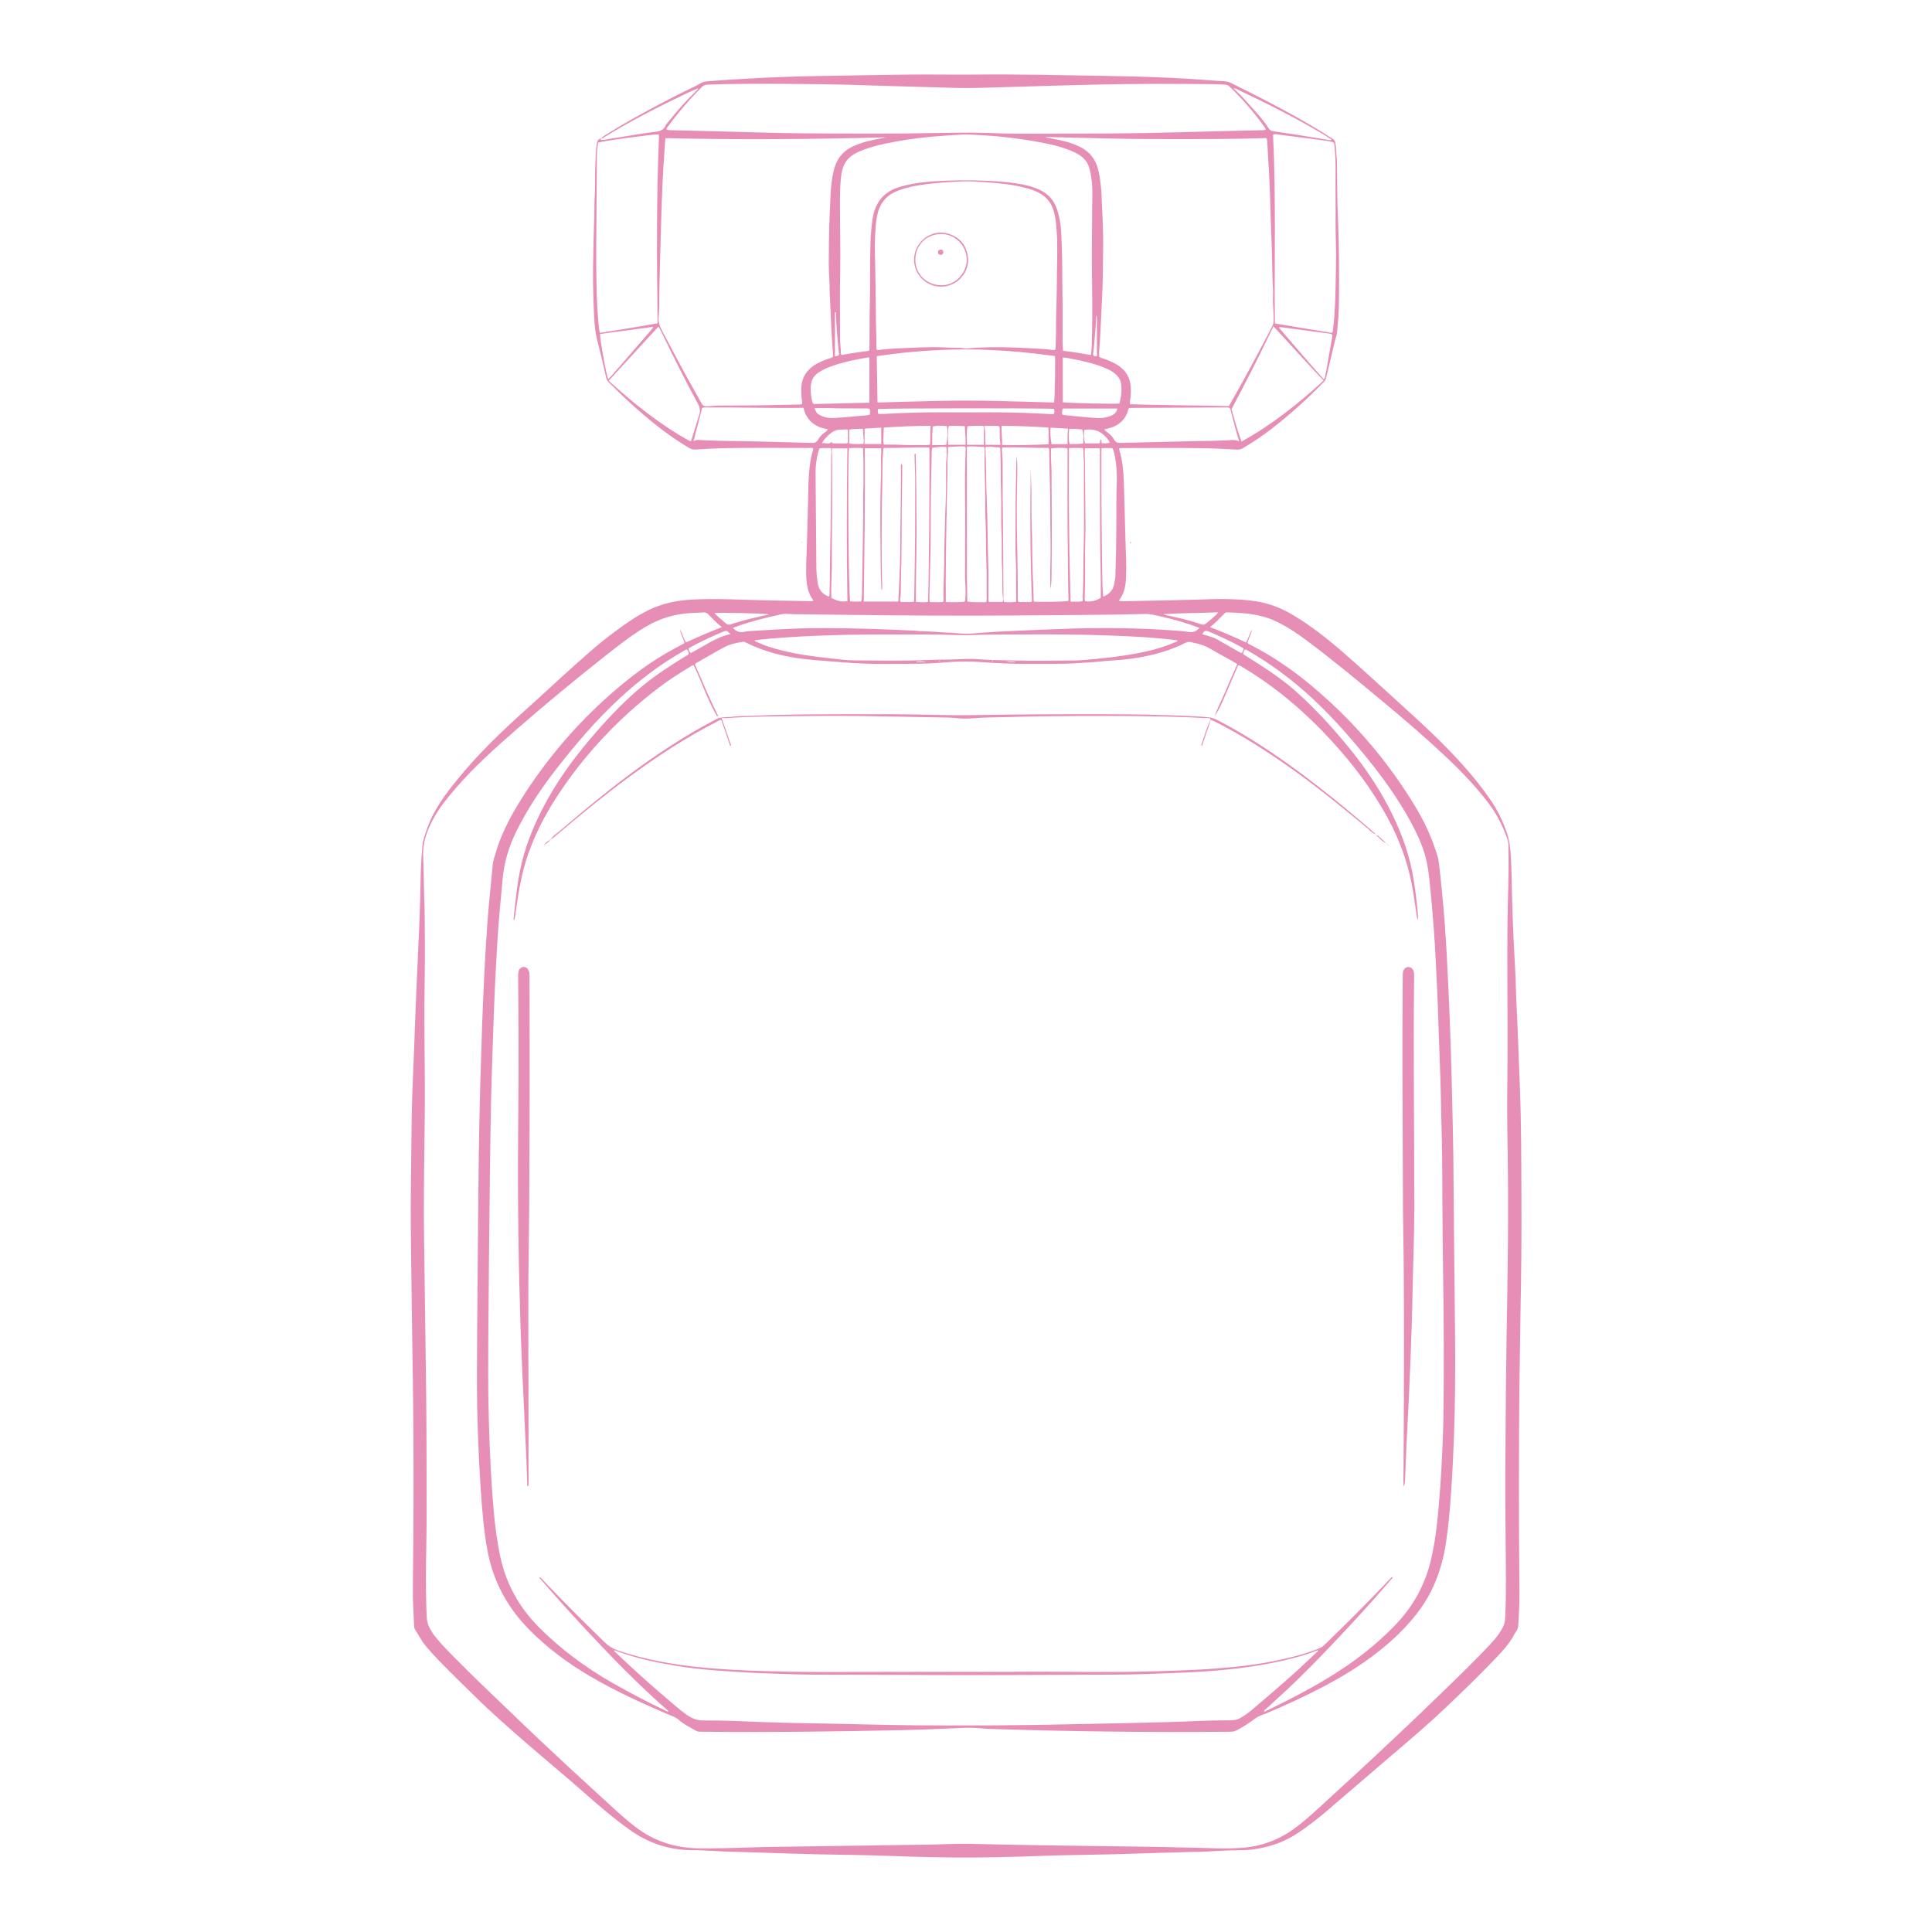 <svg xmlns="http://www.w3.org/2000/svg" xmlns:xlink="http://www.w3.org/1999/xlink" width="1080" zoomAndPan="magnify" viewBox="0 0 810 810" height="1080" preserveAspectRatio="xMidYMid meet" version="1.0"><defs><clipPath id="e886375817"><path d="M 172.105 31 L 637.855 31 L 637.855 779 L 172.105 779 Z M 172.105 31 " clip-rule="nonzero"/></clipPath></defs><rect x="-81" width="972" fill="#ffffff" y="-81" height="972" fill-opacity="1"/><rect x="-81" width="972" fill="#ffffff" y="-81" height="972" fill-opacity="1"/><g clip-path="url(#e886375817)"><path fill="#e78eb6" d="M 252.145 58 C 252.84 57.012 253.934 56.566 254.891 55.965 C 260.391 52.48 266.078 49.32 271.797 46.207 C 278.379 42.617 285.07 39.211 291.82 35.957 C 292.359 35.695 292.898 35.402 293.406 35.062 C 295.07 33.969 297 34.062 298.848 33.906 C 303.844 33.508 308.867 33.215 313.875 32.938 C 323.91 32.367 333.945 31.996 343.992 31.859 C 356.523 31.672 369.055 31.379 381.57 31.258 C 390.727 31.164 399.898 31.363 409.051 31.258 C 426.777 31.07 444.488 31.504 462.195 31.797 C 471.352 31.949 480.523 32.137 489.68 32.582 C 494.301 32.812 498.926 33.043 503.551 33.398 C 506.957 33.66 510.363 33.906 513.77 34.109 C 514.863 34.168 515.789 34.633 516.727 35.094 C 521.414 37.438 526.113 39.75 530.754 42.184 C 539.246 46.637 547.695 51.184 555.801 56.332 C 556.773 56.949 557.727 57.629 558.73 58.184 C 559.375 58.555 559.699 59.078 559.809 59.738 C 559.961 60.602 560.102 61.48 560.148 62.359 C 560.238 64.504 560.516 66.629 560.531 68.789 C 560.609 76.402 560.609 84.016 560.949 91.613 C 561.441 102.926 561.457 114.227 561.379 125.539 C 561.348 130.332 561.055 135.125 560.488 139.887 C 560.332 141.137 559.793 142.309 559.516 143.543 C 558.375 148.535 557.141 153.496 555.969 158.477 C 555.848 159.016 555.66 159.461 555.246 159.895 C 548.293 167.094 540.895 173.766 532.988 179.887 C 529.184 182.828 525.176 185.465 521.059 187.945 C 520.242 188.441 519.426 188.531 518.531 188.5 C 514.293 188.301 510.039 188.008 505.801 187.93 C 493.934 187.715 482.062 187.84 470.195 187.855 C 469.871 187.855 469.535 187.824 469.148 188.055 C 469.473 189.348 469.84 190.66 470.133 192 C 471.012 196.176 471.137 200.43 471.258 204.668 C 471.492 212.285 471.707 219.898 471.891 227.496 C 472 232.242 472.324 236.992 472.121 241.723 C 471.984 245.16 471.539 248.551 469.348 251.418 C 469.258 251.539 469.18 251.695 469.379 252.051 C 470.289 252.051 471.305 252.066 472.34 252.051 C 482.496 251.832 492.637 251.664 502.797 251.371 C 506.539 251.262 510.301 251.062 514.047 251.156 C 518.133 251.262 522.199 251.418 526.254 252.035 C 531.91 252.898 537.121 254.887 542.008 257.797 C 549.961 262.516 557.141 268.281 564.094 274.367 C 573.172 282.336 582.051 290.551 590.988 298.676 C 597.125 304.238 603.148 309.91 608.852 315.906 C 614.863 322.242 620.52 328.852 625.406 336.098 C 628.043 339.996 629.984 344.234 631.602 348.676 C 632.945 352.375 633.266 356.164 633.469 360.02 C 633.762 365.305 633.82 370.594 633.93 375.895 C 634.055 381.797 634.316 387.684 634.578 393.574 C 634.793 398.645 635.117 403.699 635.348 408.77 C 635.504 412.129 635.562 415.508 635.703 418.867 C 635.871 423.059 636.086 427.234 636.273 431.43 C 636.367 433.355 636.441 435.281 636.504 437.207 C 636.734 443.266 636.965 449.336 637.199 455.395 C 637.828 471.117 637.797 486.84 637.875 502.574 C 637.953 517.805 637.812 533.031 637.504 548.258 C 637.414 552.789 637.383 557.309 637.305 561.84 C 636.844 587.672 636.781 613.504 636.844 639.32 C 636.859 648.754 637.012 658.203 637.059 667.633 C 637.074 672.211 636.828 676.789 636.551 681.367 C 636.488 682.383 636.195 683.277 635.562 684.109 C 634.949 684.941 634.516 685.93 633.977 686.824 C 632.359 689.473 630.309 691.801 628.195 694.051 C 621.016 701.695 613.445 708.957 605.848 716.184 C 598.402 723.262 590.559 729.871 582.742 736.547 C 573.895 744.113 565.078 751.727 556.23 759.281 C 552.285 762.656 548.203 765.848 543.855 768.684 C 538.105 772.43 531.801 774.586 525.035 775.418 C 523.402 775.617 521.754 775.711 520.105 775.727 C 514.816 775.742 509.531 776.035 504.258 776.344 C 502.008 776.48 499.742 776.375 497.477 776.48 C 493.73 776.668 489.988 776.684 486.242 776.805 C 480.832 776.977 475.438 777.176 470.027 777.328 C 465.895 777.453 461.75 777.516 457.621 777.59 C 448.742 777.73 439.863 777.945 430.984 778.301 C 428.828 778.395 426.684 778.41 424.527 778.469 C 413.832 778.793 403.117 778.887 392.406 778.656 C 385.73 778.5 379.059 778.363 372.383 778.086 C 362.629 777.699 352.855 777.652 343.086 777.438 C 335.531 777.27 327.98 777.051 320.426 776.758 C 315.91 776.59 311.395 776.48 306.863 776.359 C 302.516 776.25 298.172 775.941 293.824 775.742 C 292.73 775.695 291.621 775.711 290.512 775.711 C 280.77 775.727 271.984 772.828 264.062 767.203 C 257.34 762.426 251.113 757.062 244.949 751.621 C 237.289 744.871 229.426 738.363 221.707 731.691 C 213.859 724.91 206.062 718.066 198.664 710.777 C 193.699 705.906 188.723 701.051 183.867 696.055 C 181.984 694.113 180.184 692.109 178.441 690.031 C 176.684 687.949 175.543 685.484 174.031 683.246 C 173.555 682.523 173.602 681.66 173.57 680.844 C 173.402 675.879 173.016 670.918 173.078 665.953 C 173.371 644.207 173.445 622.457 173.324 600.711 C 173.23 586.254 172.969 571.797 172.77 557.336 C 172.645 548.184 172.539 539.012 172.398 529.855 C 172.246 519.098 172.137 508.324 172.262 497.566 C 172.352 488.41 172.477 479.238 172.582 470.082 C 172.691 461.145 173.109 452.219 173.477 443.281 C 173.723 437.16 173.926 431.043 174.172 424.922 C 174.465 417.711 174.711 410.48 175.098 403.27 C 175.359 398.258 175.496 393.234 175.773 388.227 C 176.02 383.754 176.02 379.301 176.207 374.832 C 176.344 371.625 176.297 368.434 176.422 365.242 C 176.562 361.73 176.793 358.215 177.086 354.699 C 177.301 352.172 178.227 349.801 179.059 347.41 C 181.832 339.457 186.809 332.859 192.051 326.434 C 200.422 316.199 209.883 307.027 219.719 298.211 C 225.266 293.25 230.691 288.133 236.227 283.152 C 243.316 276.773 250.344 270.285 258.035 264.609 C 262.352 261.438 266.727 258.383 271.535 255.965 C 277.41 253.004 283.668 251.727 290.188 251.371 C 301.223 250.77 312.258 251.586 323.277 251.742 C 328.688 251.816 334.082 251.941 339.492 252.035 C 339.969 252.051 340.465 252.172 341.004 251.848 C 340.832 251.203 340.277 250.77 339.984 250.199 C 338.832 248.012 338.289 245.652 338.121 243.234 C 337.797 238.656 338.09 234.078 338.246 229.5 C 338.461 223.273 338.598 217.031 338.77 210.805 C 338.859 207.383 338.844 203.961 339.047 200.539 C 339.293 196.578 339.617 192.633 340.848 188.809 C 340.941 188.547 341.02 188.285 340.895 187.977 C 340.418 187.668 339.863 187.809 339.324 187.809 C 326.961 187.809 314.602 187.652 302.223 187.93 C 298.758 188.008 295.273 188.238 291.805 188.469 C 290.648 188.547 289.676 188.254 288.691 187.668 C 281.047 183.168 274.156 177.68 267.484 171.871 C 263.199 168.141 259.129 164.164 255.105 160.156 C 254.551 159.602 254.289 159.016 254.137 158.309 C 252.949 153.328 251.883 148.305 250.559 143.355 C 249.188 138.238 249.094 133.031 248.879 127.805 C 248.633 121.84 248.57 115.891 248.68 109.926 C 248.801 103.25 248.926 96.578 249.172 89.918 C 249.266 87.438 249.156 84.957 249.324 82.473 C 249.648 77.957 249.371 73.426 249.59 68.91 C 249.727 66.059 249.742 63.191 250.203 60.355 C 250.391 59.215 250.715 58.23 252.133 58.012 C 252.102 58.262 251.914 58.398 251.793 58.539 C 251.84 58.539 251.793 58.613 251.793 58.613 C 251.793 58.613 251.793 58.492 251.93 58.57 C 253.086 58.816 254.027 58.445 254.996 58.305 C 261.625 57.305 268.223 56.039 274.883 55.238 C 276.746 55.023 278.258 54.453 279.059 52.605 C 279.273 52.109 279.691 51.711 280.027 51.277 C 283.605 46.793 287.395 42.508 291.496 38.484 C 291.914 38.07 292.5 37.777 292.668 37.098 C 292.543 36.836 292.699 37.16 292.512 37.098 C 290.586 37.883 288.785 38.684 286.996 39.547 C 275.48 45.066 264.121 50.879 253.227 57.582 C 252.871 57.844 252.578 58.168 252.145 58 Z M 517.453 37.035 C 517.359 36.93 517.27 36.93 517.27 37.066 C 517.27 37.176 517.391 37.207 517.484 37.359 C 520.336 39.949 522.879 42.848 525.438 45.715 C 527.703 48.258 529.984 50.801 531.801 53.699 C 532.328 54.531 532.988 54.883 533.914 55.023 C 541.344 56.102 548.758 57.273 556.156 58.555 C 556.832 58.676 557.559 58.953 558.234 58.629 C 558.234 58.629 558.219 58.629 558.129 58.43 C 557.109 57.781 556.109 57.09 555.078 56.473 C 543.5 49.582 531.496 43.512 519.316 37.762 C 518.715 37.516 518.16 37.035 517.453 37.035 Z M 552.211 691.941 C 549.359 693.16 546.398 694.02 543.426 694.84 C 530.832 698.277 517.945 699.879 504.969 700.773 C 500.066 701.113 495.164 701.281 490.266 701.48 C 482.883 701.789 475.484 702.066 468.102 702.098 C 453.797 702.176 439.508 702.176 425.207 702.254 C 399.82 702.391 374.418 702.145 349.035 702.145 C 342.359 702.145 335.672 702.098 328.996 701.836 C 322.723 701.59 316.434 701.449 310.16 701.02 C 306.152 700.742 302.133 700.512 298.125 700.188 C 293.023 699.77 287.938 699.152 282.895 698.305 C 274.742 696.949 266.664 695.207 258.883 692.355 C 258.391 692.172 257.895 691.77 257.387 692.047 L 257.387 691.973 C 257.387 691.973 257.34 692.094 257.512 692.234 C 264.168 698.598 270.98 704.797 277.996 710.777 C 281.137 713.457 284.207 716.246 287.551 718.684 C 289.801 720.332 292.113 721.363 295.133 721.316 C 303.348 721.211 311.562 721.688 319.777 721.996 C 326.73 722.258 333.684 722.414 340.633 722.504 C 354.969 722.719 369.316 723.215 383.652 723.336 C 406.047 723.523 428.441 723.398 450.836 722.859 C 467.762 722.457 484.699 722.305 501.625 721.551 C 506.48 721.332 511.332 721.242 516.188 721.242 C 517.637 721.242 518.871 720.934 520.09 720.238 C 521.832 719.254 523.434 718.098 524.945 716.801 C 529.273 713.117 533.605 709.449 537.891 705.703 C 542.59 701.605 547.168 697.367 551.672 693.051 C 552.023 692.711 552.703 692.48 552.504 691.832 C 552.719 691.832 552.473 692.031 552.609 691.863 C 552.531 691.863 552.473 691.832 552.211 691.941 Z M 530.355 717.543 C 537.012 714.336 543.609 710.992 550.066 707.398 C 563.031 700.219 575.004 691.742 585.285 680.965 C 592.621 673.273 597.492 664.305 599.945 653.961 C 602.316 643.945 603.012 633.711 603.828 623.492 C 604.121 619.914 604.273 616.34 604.461 612.762 C 604.77 606.645 605.062 600.523 605.152 594.406 C 605.445 573.66 605.324 552.898 605 532.152 C 604.859 522.766 604.816 513.379 604.723 504.008 C 604.645 495.113 604.723 486.238 604.477 477.344 C 604.168 466.262 604.09 455.164 603.598 444.082 C 603.273 436.746 603.117 429.41 602.828 422.07 C 602.594 416.016 602.301 409.941 601.992 403.883 C 601.746 399.152 601.5 394.406 601.145 389.672 C 600.621 382.629 600.004 375.602 599.266 368.574 C 598.773 363.887 597.941 359.309 596.262 354.887 C 594.457 350.125 592.113 345.621 589.57 341.23 C 583.945 331.566 577.242 322.672 570.074 314.102 C 561.918 304.348 553.352 295.008 543.484 286.914 C 537.195 281.75 530.617 277.051 523.539 273.012 C 523.047 272.719 522.602 272.227 521.816 272.379 C 521.613 272.965 521.215 273.504 521.215 274.289 C 522.738 275.23 524.281 276.188 525.809 277.156 C 532.188 281.211 538.445 285.449 544.07 290.551 C 551.855 297.609 558.93 305.348 565.574 313.488 C 571.77 321.07 577.285 329.117 581.863 337.777 C 586.52 346.594 590.188 355.781 592.098 365.613 C 592.887 369.668 593.441 373.75 593.902 377.836 C 594.195 380.488 594.566 383.152 594.504 385.852 C 594.273 385.434 594.133 384.988 594.055 384.527 C 593.594 381.535 593.148 378.562 592.715 375.57 C 591.035 363.809 587.227 352.789 581.512 342.402 C 575.16 330.887 567.301 320.453 558.438 310.789 C 547.371 298.719 535.07 288.133 520.969 279.73 C 520.414 279.406 519.934 278.914 519.117 278.898 C 517.578 282.492 516.035 286.082 514.477 289.672 C 512.906 293.266 511.566 296.965 509.238 300.184 C 510.133 297.734 511.289 295.406 512.352 293.035 C 513.445 290.629 514.477 288.18 515.527 285.758 C 516.574 283.34 517.637 280.918 518.73 278.422 C 518.023 277.988 517.438 277.605 516.805 277.25 C 513.816 275.57 510.777 274 507.867 272.227 C 506.047 271.117 504.121 270.391 502.086 269.836 C 501.285 269.621 500.453 269.543 499.668 269.281 C 498.57 268.91 497.664 269.172 496.676 269.668 C 488.477 273.75 479.676 275.648 470.629 276.586 C 468.547 276.805 466.449 276.848 464.371 277.051 C 459.762 277.527 455.137 277.852 450.512 278.098 C 444.18 278.438 437.828 278.312 431.477 278.344 C 424.742 278.391 418.023 278.051 411.316 277.59 C 407.402 277.328 403.504 277.25 399.605 277.48 C 394.98 277.758 390.371 278.223 385.746 278.254 C 374.941 278.359 364.121 278.621 353.316 277.668 C 348 277.203 342.668 276.941 337.352 276.324 C 328.797 275.34 320.551 273.289 312.812 269.438 C 312.367 269.219 311.934 268.941 311.41 269.051 C 308.805 269.559 306.152 270.008 303.812 271.254 C 299.91 273.32 296.121 275.586 292.281 277.773 C 291.957 277.961 291.574 278.098 291.387 278.715 C 294.578 285.758 297.461 293.094 301.145 300.23 C 300.758 300.199 300.59 300.23 300.559 300.184 C 296.582 293.418 294.223 285.898 290.816 278.883 C 290.262 278.867 289.926 279.176 289.555 279.395 C 284.93 282.215 280.367 285.109 276.066 288.395 C 258.93 301.465 244.395 316.984 232.742 335.156 C 228.086 342.434 224.219 350.109 221.367 358.277 C 218.699 365.953 217.406 373.938 216.266 381.953 C 216.078 383.262 216.004 384.602 215.508 386.02 C 215.215 385.375 215.34 384.895 215.402 384.402 C 215.816 380.688 216.188 376.973 216.664 373.273 C 217.328 368.078 218.285 362.945 219.762 357.922 C 222.168 349.801 225.637 342.125 229.781 334.742 C 235.422 324.676 242.375 315.566 249.941 306.906 C 256.094 299.875 262.551 293.141 269.793 287.238 C 275.328 282.738 281.309 278.883 287.383 275.152 C 287.891 274.848 288.508 274.66 288.828 274.043 C 288.613 273.441 288.523 272.781 288.027 272.316 C 287.52 272.289 287.164 272.594 286.797 272.812 C 277.16 278.297 268.344 284.91 260.191 292.418 C 249.879 301.895 240.848 312.547 232.309 323.613 C 226.344 331.367 220.98 339.52 216.605 348.305 C 213.504 354.531 211.457 361.051 210.777 368.02 C 209.898 377.145 209.035 386.25 208.496 395.391 C 208.098 402.172 207.711 408.941 207.418 415.723 C 207.109 422.672 206.879 429.625 206.648 436.559 C 206.371 444.883 206.047 453.223 205.875 461.547 C 205.645 472.75 205.492 483.957 205.367 495.16 C 205.137 515.691 204.891 536.223 204.766 556.754 C 204.688 569.668 204.566 582.586 204.953 595.5 C 205.152 602.559 205.414 609.617 205.801 616.664 C 206.094 622.121 206.477 627.559 206.957 633 C 207.539 639.66 208.375 646.258 209.793 652.793 C 212.289 664.352 217.852 674.152 226.207 682.492 C 235.176 691.449 245.242 698.906 256.199 705.227 C 263.797 709.621 271.582 713.641 279.504 717.418 C 279.707 717.512 279.938 717.789 280.289 717.434 C 270.488 708.832 261.238 699.664 252.254 690.246 C 243.301 680.859 234.559 671.273 225.992 661.316 C 226.652 661.238 226.809 661.578 227.023 661.793 C 228.086 662.902 229.121 664.059 230.199 665.168 C 237.859 673.105 245.672 680.906 253.594 688.613 C 255.152 690.121 256.863 691.184 258.867 691.879 C 260.422 692.418 261.996 692.926 263.582 693.406 C 275.359 696.902 287.441 698.613 299.648 699.555 C 304.922 699.957 310.207 700.266 315.496 700.449 C 325.527 700.805 335.578 700.988 345.629 700.988 C 362.906 700.973 380.184 700.926 397.445 700.91 C 406.602 700.895 415.773 700.988 424.926 700.91 C 445.18 700.742 465.449 701.297 485.703 700.664 C 491.113 700.496 496.508 700.309 501.902 700.031 C 506.91 699.785 511.902 699.402 516.898 698.922 C 522.984 698.336 529.027 697.457 535.008 696.227 C 540.941 694.992 546.832 693.574 552.488 691.309 C 553.41 690.938 554.305 690.555 555.047 689.844 C 564.617 680.613 574.051 671.227 583.16 661.547 C 583.328 661.359 583.484 661.066 583.836 661.285 C 583.82 661.375 583.852 661.5 583.789 661.562 C 581.109 664.629 578.441 667.727 575.73 670.762 C 570.105 677.066 564.387 683.262 558.559 689.383 C 552.316 695.934 545.996 702.422 539.387 708.602 C 536.609 711.207 533.762 713.734 530.969 716.34 C 530.586 716.711 529.797 716.941 530.074 717.602 C 529.984 717.59 529.906 717.559 529.812 717.543 C 529.828 717.867 530.184 717.527 530.355 717.543 Z M 588.105 683.293 C 587.445 683.957 586.812 684.633 586.133 685.281 C 577.039 694.051 566.605 700.926 555.477 706.801 C 547.43 711.055 539.156 714.859 530.77 718.391 C 529.305 719.008 527.656 719.422 526.422 720.363 C 524.035 722.164 521.566 723.801 518.934 725.219 C 518.133 725.648 517.344 725.973 516.449 726.02 C 515.742 726.051 515.02 726.035 514.293 726.051 C 482.387 726.344 450.484 725.941 418.594 724.973 C 416.066 724.895 413.523 724.832 410.996 724.586 C 408.59 724.355 406.141 724.309 403.719 724.418 C 401.516 724.523 399.312 724.602 397.105 724.707 C 390.434 725.047 383.758 725.25 377.086 725.387 C 364.23 725.648 351.359 725.895 338.508 726.02 C 323.816 726.156 309.145 726.203 294.457 726.035 C 293.578 726.02 292.637 726.125 291.867 725.664 C 289.355 724.184 286.672 722.969 284.484 720.98 C 283.82 720.379 283.051 719.977 282.234 719.637 C 270.164 714.582 258.25 709.203 246.984 702.531 C 237.781 697.09 229.258 690.754 221.738 683.094 C 212.582 673.77 206.676 662.777 204.336 649.895 C 202.715 641.031 202.055 632.074 201.453 623.105 C 201.035 616.879 200.742 610.652 200.496 604.426 C 200.113 595.102 199.926 585.773 199.957 576.449 C 200.02 555.426 200.266 534.387 200.434 513.363 C 200.59 493.82 200.789 474.293 201.344 454.746 C 201.59 445.977 201.867 437.207 202.176 428.438 C 202.41 422.102 202.699 415.754 202.992 409.418 C 203.316 402.312 203.766 395.207 204.258 388.102 C 204.781 380.504 205.598 372.934 206.309 365.352 C 206.477 363.547 206.586 361.684 207.094 359.957 C 207.879 357.32 208.652 354.672 209.668 352.113 C 212.289 345.516 215.742 339.363 219.562 333.414 C 229.766 317.602 241.883 303.422 256.031 291 C 264.137 283.879 272.691 277.375 282.203 272.227 C 283.789 271.363 285.379 270.516 286.98 269.652 C 286.504 267.555 285.363 265.812 285.055 263.809 C 286.07 265.566 286.535 267.555 287.582 269.344 C 290.125 268.203 292.574 267.078 295.059 266.027 C 297.492 264.98 299.973 264.012 302.641 262.914 C 300.422 261.219 298.754 259.387 297.016 257.613 C 296.383 256.965 295.719 256.688 294.824 256.766 C 293.285 256.891 291.742 256.934 290.203 256.996 C 283.113 257.289 276.547 259.246 270.457 262.93 C 264.293 266.645 258.668 271.102 253.039 275.555 C 240.711 285.312 228.578 295.328 216.727 305.672 C 207.664 313.578 198.68 321.578 190.816 330.75 C 187.504 334.602 184.297 338.516 181.848 343.004 C 179.059 348.09 177.117 353.328 177.422 359.34 C 177.715 364.949 177.641 370.578 177.855 376.203 C 178.117 382.598 178.07 389.012 178.133 395.406 C 178.227 405.18 177.918 414.949 177.918 424.707 C 177.918 434.031 178.055 443.359 178.117 452.699 C 178.211 467.262 177.855 481.844 177.762 496.41 C 177.699 504.688 177.688 512.965 177.824 521.238 C 178.102 539.891 178.332 558.539 178.578 577.191 C 178.625 580.117 178.656 583.047 178.688 585.961 C 178.855 601.359 178.828 616.754 178.871 632.152 C 178.918 647.383 178.164 662.609 178.902 677.852 C 178.996 679.625 179.398 681.215 180.215 682.738 C 180.844 683.91 181.555 685.02 182.387 686.055 C 185.191 689.613 188.43 692.805 191.605 696.008 C 198.168 702.637 204.906 709.078 211.656 715.523 C 216.449 720.102 221.195 724.707 226.02 729.254 C 234.082 736.871 242.219 744.406 250.422 751.883 C 255.598 756.598 260.641 761.469 266.188 765.77 C 274.047 771.887 283.004 774.801 292.898 774.91 C 300.176 774.988 307.465 774.801 314.738 774.539 C 320.922 774.309 327.102 774.277 333.281 774.184 C 348.23 773.953 363.184 773.738 378.148 773.523 C 382.172 773.461 386.211 773.445 390.234 773.367 C 395.535 773.262 400.82 772.922 406.125 773.027 C 415.496 773.23 424.883 773.445 434.27 773.598 C 445.965 773.801 457.664 773.922 469.363 774.094 C 477.98 774.215 486.582 774.277 495.18 774.555 C 498.648 774.664 502.133 774.648 505.602 774.785 C 510.457 774.988 515.297 775.062 520.148 774.754 C 524.742 774.461 529.184 773.477 533.469 771.781 C 538.398 769.824 542.684 766.832 546.723 763.441 C 552.023 759.02 556.957 754.195 562.074 749.57 C 570.707 741.754 579.184 733.773 587.66 725.789 C 592.84 720.902 597.973 715.969 603.09 711.008 C 610.457 703.855 617.898 696.781 624.883 689.258 C 626.5 687.516 628.043 685.715 629.262 683.664 C 630.109 682.23 630.91 680.781 630.984 679.07 C 631.125 676.203 631.293 673.336 631.324 670.469 C 631.449 659.867 631.25 649.277 631.172 638.672 C 631.062 624.492 631.109 610.297 631.25 596.117 C 631.355 584.355 631.434 572.613 631.633 560.852 C 631.848 547.656 632.082 534.48 632.203 521.285 C 632.312 508.926 632.297 496.562 632.109 484.188 C 632.02 477.945 631.895 471.719 631.879 465.477 C 631.863 459.68 631.957 453.883 632.004 448.09 C 632.219 421.871 631.539 395.668 632.402 369.453 C 632.559 364.598 632.434 359.742 632.418 354.887 C 632.418 353.73 632.266 352.574 631.879 351.48 C 630 346.207 627.504 341.262 624.098 336.777 C 618.703 329.684 612.566 323.273 606.094 317.184 C 597.723 309.324 589.031 301.832 580.199 294.496 C 569.594 285.664 558.977 276.863 547.926 268.586 C 543.762 265.473 539.449 262.609 534.73 260.387 C 528.32 257.383 521.445 256.949 514.539 256.75 C 514.141 256.734 513.77 256.797 513.477 257.09 C 511.488 259 509.699 261.098 507.297 262.945 C 512.598 264.949 517.547 267.031 522.414 269.391 C 523.418 267.523 523.863 265.598 524.93 263.934 C 524.543 265.906 523.465 267.664 523.047 269.512 C 523.277 269.898 523.543 269.977 523.789 270.098 C 533.082 274.832 541.637 280.609 549.637 287.301 C 565.957 300.91 579.828 316.676 591.203 334.633 C 595.137 340.844 598.68 347.273 601.102 354.238 C 601.871 356.473 602.828 358.691 603.148 361.035 C 603.734 365.289 604.121 369.59 604.551 373.859 C 605.445 382.754 606.109 391.66 606.57 400.586 C 607.035 409.512 607.48 418.434 607.82 427.375 C 608.207 437.363 608.5 447.336 608.746 457.32 C 609.055 469.73 609.348 482.152 609.406 494.574 C 609.453 503.855 609.547 513.117 609.641 522.395 C 609.871 548.938 610.562 575.496 609.594 602.035 C 609.285 610.422 608.883 618.789 608.281 627.145 C 607.805 633.801 607.203 640.43 606.203 647.027 C 605.262 653.16 603.629 659.094 601.102 664.766 C 598.016 671.734 593.531 677.715 588.105 683.293 Z M 278.641 62.469 C 278.332 67.371 277.965 72.254 277.746 77.156 C 277.426 84.879 277.207 92.586 276.977 100.309 C 276.762 107.645 276.59 114.965 276.406 122.301 C 276.328 125.723 276.547 129.176 276.145 132.551 C 275.867 134.895 276.562 136.727 277.578 138.641 C 279.383 142 281.137 145.359 282.91 148.719 C 286.547 155.594 290.34 162.375 294.148 169.156 C 294.609 169.973 295.102 170.312 296.074 170.328 C 297.906 170.359 299.695 170.051 301.516 170.035 C 309.066 170.004 316.637 170.02 324.188 169.82 C 327.719 169.727 331.246 169.684 334.777 169.605 C 335.301 169.59 335.887 169.742 336.363 169.188 C 336.301 168.68 336.242 168.141 336.18 167.602 C 335.902 165.566 335.793 163.531 336.039 161.496 C 336.348 159.016 337.32 156.859 339.078 155.039 C 341.094 152.957 343.641 151.801 346.258 150.754 C 347.215 150.367 348.293 150.262 349.109 149.691 C 349.312 149.137 349.25 148.629 349.219 148.133 C 349.02 145.113 348.758 142.109 348.602 139.086 C 348.34 133.922 348.172 128.746 347.895 123.566 C 347.785 121.641 347.879 119.695 347.738 117.77 C 347.324 112.27 347.477 106.75 347.539 101.23 C 347.602 94.727 347.895 88.223 348.215 81.719 C 348.387 78.312 348.727 74.906 349.512 71.562 C 350.621 66.801 353.305 63.316 357.805 61.281 C 360.422 60.094 363.168 59.277 365.988 58.691 C 367.82 58.305 369.672 57.953 371.52 57.582 C 340.68 58.367 309.867 58.676 278.965 57.906 C 278.844 59.418 278.75 60.789 278.641 62.469 Z M 461.379 76.832 C 461.504 77.867 461.703 78.914 461.734 79.945 C 462.09 88.422 462.676 96.902 462.473 105.395 C 462.352 110.633 462.414 115.875 462.211 121.098 C 462.012 126.602 461.672 132.105 461.441 137.621 C 461.363 139.316 461.211 141.043 461.164 142.738 C 461.102 145.035 460.594 147.332 460.902 149.598 C 461.363 150.062 461.934 150.105 462.457 150.277 C 464.77 151.062 466.988 151.973 469.023 153.359 C 471.938 155.348 473.633 158.074 474.004 161.559 C 474.188 163.363 474.172 165.195 473.941 167.016 C 473.848 167.77 473.57 168.512 473.816 169.48 C 487.613 169.945 501.438 169.898 515.219 170.254 C 521.566 159.215 527.52 148.074 533.359 136.883 C 533.805 136.035 533.977 135.141 533.992 134.184 C 534.023 130.824 533.559 127.465 533.715 124.105 C 533.762 123.164 533.762 122.227 533.715 121.285 C 533.297 114.625 533.406 107.938 533.113 101.277 C 532.82 94.836 532.68 88.379 532.465 81.934 C 532.219 74.598 531.727 67.277 531.324 59.957 C 531.293 59.262 531.309 58.539 530.895 57.875 C 515.449 58.414 500.066 58.32 484.668 58.305 C 469.285 58.305 453.906 57.75 438.184 57.43 C 439.293 57.844 440.109 57.922 440.91 58.074 C 444.887 58.77 448.801 59.664 452.473 61.406 C 456.754 63.422 459.391 66.754 460.469 71.332 C 460.887 73.043 461.211 74.781 461.379 76.832 Z M 362.969 35.758 C 351.715 35.355 340.465 35.219 329.195 35.172 C 318.332 35.125 307.449 35.062 296.582 35.48 C 295.625 35.512 294.902 35.82 294.254 36.496 C 292.621 38.207 290.91 39.84 289.34 41.629 C 286.133 45.266 282.988 48.949 280.152 52.883 C 279.844 53.312 279.383 53.699 279.473 54.375 C 280.32 54.605 281.199 54.594 282.078 54.605 C 289.414 54.793 296.754 54.977 304.09 55.148 C 315.172 55.41 326.27 55.84 337.352 55.902 C 356.109 56.012 374.867 56.164 393.625 55.746 C 402.102 55.562 410.609 55.531 419.102 55.902 C 425.496 56.18 431.91 56.012 438.305 56.023 C 456.742 56.023 475.176 56.023 493.594 55.469 C 505.34 55.117 517.098 54.883 528.844 54.594 C 529.43 54.578 530.062 54.684 530.602 54.312 C 530.707 53.852 530.367 53.574 530.168 53.281 C 525.762 47.117 520.844 41.414 515.371 36.172 C 514.957 35.773 514.508 35.527 513.906 35.512 C 512.367 35.449 510.824 35.293 509.285 35.277 C 492.066 35.125 474.852 35.078 457.633 35.496 C 445.059 35.805 432.48 36.203 419.902 36.574 C 413.508 36.758 407.109 37.035 400.699 36.867 C 388.23 36.527 375.762 36.125 362.969 35.758 Z M 441.375 87.297 C 440.25 84.246 438.105 82.105 435.238 80.672 C 433.758 79.93 432.203 79.359 430.602 78.93 C 422.832 76.832 414.863 76.449 406.895 76.047 C 404.707 75.938 402.484 76.125 400.297 76.215 C 396.336 76.387 392.391 76.711 388.461 77.203 C 384.406 77.711 380.398 78.438 376.562 79.898 C 372 81.625 369.086 84.785 367.945 89.594 C 367.02 93.48 366.957 97.457 366.82 101.402 C 366.695 104.746 366.898 108.121 366.945 111.48 C 367.035 118.586 367.207 125.707 367.223 132.812 C 367.234 137.176 367.516 141.523 367.438 145.867 C 367.438 146.145 367.438 146.422 367.715 146.684 C 367.977 146.699 368.316 146.777 368.625 146.73 C 372.555 146.113 376.531 146.113 380.477 145.883 C 384.16 145.684 387.859 145.559 391.559 145.543 C 395.258 145.543 398.941 145.852 402.641 145.836 C 403.672 145.836 404.691 146.207 405.754 146.086 C 408.992 145.684 412.227 145.684 415.48 145.59 C 421.707 145.438 427.934 145.809 434.145 146.129 C 436.566 146.254 438.984 146.348 441.375 146.73 C 441.727 146.793 442.145 146.871 442.484 146.453 C 442.5 146.301 442.543 146.086 442.543 145.867 C 442.852 140.367 442.637 134.848 442.867 129.332 C 443.086 124.215 443.055 119.082 443.129 113.965 C 443.223 107.906 443.453 101.848 442.93 95.793 C 442.73 92.969 442.438 90.195 441.375 87.297 Z M 455.09 67.262 C 453.363 65.105 450.961 63.977 448.496 62.992 C 443.395 60.973 438.027 59.957 432.648 59.047 C 428.211 58.289 423.727 57.734 419.242 57.273 C 415.141 56.859 411.023 56.625 406.91 56.441 C 404.551 56.332 402.18 56.457 399.82 56.625 C 396.754 56.859 393.668 57.027 390.602 57.305 C 383.805 57.938 377.055 58.938 370.379 60.387 C 366.559 61.219 362.797 62.297 359.238 63.992 C 355.43 65.812 353.363 68.773 352.777 72.949 C 352.301 76.293 352.191 79.621 352.164 82.984 C 352.086 93.57 352.457 104.176 352.238 114.766 C 352.055 123.875 352.207 132.969 352.207 142.078 C 352.207 144.113 352.609 146.129 352.5 148.18 C 352.484 148.395 352.609 148.598 353.012 148.828 C 356.664 148.117 360.5 147.547 364.277 147.07 C 364.586 146.547 364.492 146.102 364.492 145.668 C 364.633 139.828 364.508 133.984 364.664 128.129 C 364.895 119.527 364.664 110.91 364.941 102.312 C 365.047 98.844 365.293 95.391 365.805 91.953 C 366.82 85.004 370.426 80.285 377.348 78.344 C 377.5 78.297 377.672 78.25 377.824 78.203 C 383.805 76.508 389.957 76.031 396.121 75.77 C 401.066 75.57 406.031 75.523 411.008 75.691 C 416.02 75.848 421.012 76.156 425.977 76.879 C 429.258 77.355 432.48 78.066 435.531 79.422 C 438.848 80.902 441.312 83.23 442.73 86.605 C 443.254 87.883 443.609 89.211 443.949 90.551 C 445.043 95.02 444.996 99.613 445.18 104.16 C 445.426 110.047 445.305 115.953 445.426 121.855 C 445.566 129.023 445.473 136.203 445.488 143.387 C 445.488 144.59 445.598 145.793 445.672 147.07 C 449.652 147.52 453.488 148.148 457.371 148.844 C 457.512 147.426 457.695 146.176 457.727 144.93 C 457.973 136.543 458.004 128.16 457.867 119.773 C 457.68 108.953 457.805 98.148 457.895 87.328 C 457.926 82.984 458.234 78.605 457.496 74.289 C 457.078 71.902 456.785 69.465 455.09 67.262 Z M 559.945 92.969 C 559.945 88.992 559.992 85.016 559.93 81.055 C 559.84 74.551 560.223 68.047 559.531 61.559 C 559.332 59.617 559.391 59.617 557.344 59.277 C 557.02 59.23 556.711 59.109 556.371 59.062 C 549.668 58.184 542.961 57.289 536.258 56.457 C 535.484 56.363 534.652 56.023 533.73 56.504 C 535.023 82.828 534.223 109.184 534.5 135.602 C 542.605 136.992 550.559 138.301 558.512 139.566 C 558.652 139.148 558.762 138.949 558.789 138.73 C 559.332 134.91 559.547 131.055 559.73 127.219 C 559.992 121.934 559.977 116.629 560.117 111.344 C 560.285 105.332 559.914 99.32 559.945 92.969 Z M 250.48 130.008 C 250.789 133.121 250.805 136.281 251.469 139.578 C 259.543 138.27 267.59 137.02 275.699 135.543 C 275.375 109.246 275.16 83.168 276.297 57.09 C 276.297 56.918 276.27 56.766 276.254 56.594 C 276.238 56.551 276.191 56.504 276.16 56.457 C 276.129 56.41 276.082 56.379 276.051 56.348 C 273.309 56.289 252.086 59.184 250.789 59.816 C 250.438 61.621 250.25 63.484 250.234 65.336 C 250.172 74.812 250.145 84.309 250.051 93.789 C 249.941 105.762 249.836 117.738 250.48 130.008 Z M 426.008 241.691 C 426.16 237.824 425.715 233.984 425.746 230.117 C 425.805 220.191 425.684 210.25 425.992 200.324 C 426.082 197.227 425.945 194.129 426.254 191.074 C 426.609 194.621 426.531 198.211 426.453 201.789 C 426.27 209.957 426.223 218.109 426.422 226.277 C 426.578 232.738 426.637 239.18 426.715 245.637 C 426.746 247.348 426.715 249.059 426.73 250.77 C 426.73 251.25 426.609 251.758 426.977 252.312 C 427.824 252.496 428.766 252.402 429.691 252.391 C 430.617 252.391 431.555 252.496 432.664 252.234 C 431.895 233.168 431.832 214.148 432.172 195.113 C 432.125 198.582 432.387 202.051 432.434 205.531 C 432.496 210.82 432.355 216.121 432.59 221.41 C 432.836 227.082 432.68 232.77 432.91 238.441 C 433.098 242.895 433.219 247.363 433.375 251.82 C 433.375 251.957 433.496 252.109 433.559 252.234 C 436.117 252.496 446.785 252.266 447.895 251.941 C 448.062 251.512 447.969 251.078 447.953 250.633 C 447.723 243.512 447.77 236.391 447.664 229.285 C 447.445 216.152 447.602 203.004 447.586 189.871 C 447.586 189.227 447.707 188.562 447.445 187.945 C 445.535 187.637 441.898 187.699 440.633 188.086 C 440.633 188.594 440.648 189.148 440.633 189.688 C 440.527 192.445 440.848 195.207 440.863 197.965 C 440.941 212.809 441.051 227.664 440.848 242.508 C 440.836 243.973 440.633 245.422 440.527 246.887 C 440.309 245.391 440.324 243.895 440.309 242.402 C 440.293 237.328 440.559 232.242 440.449 227.172 C 440.25 217.91 440.465 208.629 440.078 199.367 C 439.941 195.836 439.957 192.309 439.91 188.777 C 439.91 188.516 439.957 188.223 439.57 187.793 C 433.219 187.883 426.715 187.344 420.117 187.621 C 420.117 188.562 420.043 189.289 420.133 189.98 C 420.426 192.34 420.352 194.711 420.352 197.086 C 420.352 204.145 420.395 211.203 420.488 218.281 C 420.613 229.039 420.629 239.797 420.703 250.555 C 420.703 251.141 420.535 251.773 420.996 252.387 C 422.586 252.496 424.203 252.574 426.023 252.297 C 426.008 248.844 426.008 245.438 426.008 241.691 Z M 377.719 202.605 C 377.719 199.953 377.719 197.301 377.719 194.652 C 377.84 194.652 377.965 194.637 378.102 194.637 C 378.379 195.16 378.258 195.746 378.258 196.316 C 378.289 202.051 378.086 207.781 378.055 213.516 C 378.012 223.117 378.055 232.723 377.734 242.309 C 377.625 245.223 377.855 248.148 377.395 251.062 C 377.332 251.465 377.238 251.957 377.75 252.387 C 379.488 252.387 381.34 252.512 383.188 252.297 C 383.234 251.848 383.266 251.586 383.281 251.309 C 383.422 242.324 383.59 233.324 383.668 224.336 C 383.727 216.891 383.621 209.434 383.699 201.988 C 383.727 198.395 383.465 194.82 383.449 191.246 C 383.449 190.875 383.188 190.336 383.898 190.164 C 384.176 200.555 384.207 210.91 384.27 221.285 C 384.328 231.629 383.914 241.969 384.004 252.375 C 385.84 252.496 387.473 252.559 389.062 252.375 C 389.402 250.168 389.926 188.688 389.617 187.605 C 383.25 187.422 376.871 187.898 370.457 187.809 C 370.395 188.176 370.352 188.395 370.336 188.594 C 369.871 192.879 370.012 197.195 369.918 201.496 C 369.688 212.637 369.594 223.781 369.656 234.941 C 369.672 238.641 369.781 242.34 369.855 246.023 C 369.871 246.484 369.996 247.008 369.531 247.41 C 369.316 243.449 369.238 239.473 369.211 235.543 C 369.117 223.734 368.902 211.93 369.348 200.105 C 369.488 196.254 369.254 192.387 369.488 188.516 C 369.504 188.301 369.457 188.07 369.254 187.93 C 367.035 187.93 364.801 187.93 362.551 187.93 C 362.781 209.387 362.367 230.719 362.148 252.219 C 367.066 252.219 371.781 252.219 376.516 252.219 C 376.562 252.051 376.652 251.895 376.652 251.742 C 376.887 246.625 377.148 241.508 377.316 236.391 C 377.426 233.352 377.469 230.316 377.457 227.297 C 377.426 219.156 377.734 211.051 377.719 202.605 Z M 320.18 270.375 C 322.602 271.301 325.098 272.023 327.609 272.656 C 333.883 274.246 340.262 275.152 346.676 275.848 C 350.621 276.277 354.582 276.863 358.527 276.879 C 368.348 276.91 378.164 277.156 387.984 276.742 C 393.098 276.527 398.23 276.602 403.348 276.324 C 406.617 276.156 409.93 276.355 413.215 276.57 C 417.344 276.832 421.477 276.773 425.605 276.91 C 432.836 277.141 440.062 276.973 447.293 276.941 C 449.496 276.941 451.699 276.926 453.906 276.742 C 461.488 276.141 469.055 275.34 476.547 273.953 C 482.035 272.934 487.414 271.531 492.562 269.297 C 492.945 269.129 493.578 269.145 493.641 268.449 C 483.945 267.215 474.25 266.77 464.539 266.414 C 448.371 265.812 432.203 265.984 416.035 266.059 C 411.023 266.09 406.031 266.445 401.023 266.246 C 392.359 265.906 383.699 266.043 375.035 266.016 C 357.695 265.953 340.387 266.277 323.109 267.727 C 320.891 267.91 318.668 268.188 316.402 268.434 C 316.512 268.68 316.527 268.836 316.605 268.867 C 317.715 269.344 318.824 269.82 320.18 270.375 Z M 409.637 146.531 C 395.598 146.285 381.633 147.238 367.59 149.32 C 367.699 155.824 367.805 162.191 367.898 168.758 C 376.285 168.527 384.484 168.277 392.699 168.094 C 400.914 167.91 409.129 167.895 417.359 168.094 C 425.559 168.277 433.758 168.527 441.93 168.758 C 442.238 167.34 442.531 150.199 442.281 149.289 C 442.098 149.258 441.883 149.199 441.668 149.184 C 436.379 148.488 431.094 147.855 425.777 147.426 C 420.52 146.977 415.25 146.684 409.637 146.531 Z M 383.406 264.395 C 384.285 264.473 385.16 264.609 386.039 264.625 C 390.617 264.703 395.164 265.168 399.742 265.367 C 401.992 265.461 404.242 265.844 406.508 265.676 C 410.578 265.383 414.633 265.027 418.699 264.812 C 424.094 264.52 429.488 264.305 434.898 264.086 C 442.066 263.793 449.234 263.484 456.418 263.379 C 466.789 263.238 477.164 263.363 487.535 264.039 C 491.219 264.273 494.934 264.41 498.586 264.965 C 500.422 265.242 501.609 264.504 502.781 263.426 C 502.672 263.055 502.41 263.07 502.227 263.008 C 497.168 261.082 491.977 259.664 486.719 258.461 C 484.531 257.969 482.355 257.352 480.062 257.414 C 462.289 257.875 444.52 257.859 426.746 258.031 C 403.395 258.246 380.043 258.074 356.711 257.797 C 348.758 257.707 340.816 257.582 332.863 257.504 C 331.109 257.492 329.32 257.199 327.578 257.551 C 321.535 258.816 315.555 260.312 309.73 262.344 C 308.945 262.621 308.156 262.93 307.277 263.254 C 308.652 264.703 310.008 265.305 311.855 264.918 C 313.461 264.582 315.141 264.52 316.789 264.426 C 324.773 263.965 332.758 263.426 340.773 263.363 C 349.82 263.301 358.883 263.457 367.93 263.762 C 372.938 263.918 378.012 264.164 383.406 264.395 Z M 277.594 139.75 C 277.102 138.855 276.777 137.867 276.051 136.93 C 269.055 144.543 262.18 152.035 255.199 159.633 C 265.895 169.359 276.945 178.207 289.43 185.047 C 289.676 184.801 289.801 184.742 289.832 184.648 C 290.941 181.07 292.004 177.48 293.145 173.922 C 293.668 172.285 293.5 170.93 292.637 169.328 C 287.379 159.664 282.465 149.859 277.594 139.75 Z M 521.754 161.188 C 519.965 164.594 518.176 168 516.359 171.5 C 517.5 175.969 518.855 180.488 520.473 185.156 C 533.203 178.098 544.348 169.281 554.922 159.539 C 547.754 152.094 541.035 144.449 533.914 136.836 C 529.938 145.066 525.977 153.066 521.754 161.188 Z M 513.059 184.633 C 515.156 184.77 517.285 183.969 519.535 185.047 C 518.117 180.5 516.992 176.141 515.91 171.762 C 515.742 171.102 515.387 170.836 514.754 170.836 C 514.262 170.836 513.77 170.824 513.262 170.824 C 501.07 170.883 488.875 170.945 476.684 171.008 C 475.961 171.008 475.25 170.992 474.527 171.023 C 474.094 171.039 473.633 170.914 473.125 171.363 C 471.922 176.539 468.176 179.113 463.074 179.977 C 463.215 180.688 463.707 180.777 464.031 181.043 C 465.219 181.949 466.375 182.938 467.066 184.277 C 467.715 185.512 468.609 185.727 469.871 185.695 C 480.57 185.402 491.281 185.172 501.977 184.91 C 505.57 184.816 509.16 184.895 513.059 184.633 Z M 297.059 170.824 C 296.195 170.883 295.305 170.668 294.348 171.07 C 293.254 175.707 291.914 180.316 290.758 185.02 C 291.648 184.34 292.59 184.402 293.531 184.492 C 294.195 184.555 294.855 184.555 295.52 184.586 C 302.965 184.973 310.406 184.879 317.852 185.094 C 325.297 185.312 332.742 185.465 340.188 185.695 C 341.449 185.742 342.344 185.559 343.008 184.293 C 343.746 182.875 345.027 181.844 346.32 180.871 C 346.598 180.672 347.059 180.547 346.969 179.945 C 341.805 179.098 338.137 176.434 336.855 170.977 C 323.617 171.191 310.5 170.746 297.059 170.824 Z M 405.539 252.141 C 407.758 252.668 410.023 252.402 412.273 252.465 C 412.691 252.48 413.152 252.59 413.492 252.266 C 413.707 251.926 413.66 251.586 413.66 251.262 C 413.566 245.809 413.77 240.352 413.508 234.879 C 413.262 229.594 413.492 224.289 413.23 219.004 C 413.059 215.812 413.059 212.605 413.059 209.418 C 413.059 202.527 412.629 195.637 412.781 188.73 C 412.797 188.316 412.938 187.855 412.441 187.359 C 410.223 187.422 407.895 186.898 405.383 187.27 C 405.383 187.977 405.383 188.625 405.383 189.289 C 405.383 203.852 405.383 218.418 405.383 232.984 C 405.383 239.273 405.398 245.562 405.539 252.141 Z M 396.828 216.848 C 396.645 228.684 396.43 240.504 396.535 252.418 C 399.328 252.512 401.902 252.512 404.383 252.266 C 404.766 251.789 404.66 251.324 404.707 250.895 C 405.043 247.688 404.598 244.496 404.598 241.305 C 404.582 230.055 404.766 218.789 404.598 207.535 C 404.504 201.355 404.629 195.176 404.812 188.996 C 404.828 188.41 405 187.777 404.566 187.191 C 402.223 186.992 399.914 187.312 397.43 187.422 C 397.555 189.734 397.184 191.875 397.215 194.02 C 397.355 201.355 396.812 208.691 396.891 216.027 C 396.906 216.184 396.875 216.352 396.828 216.848 Z M 348.742 234.742 C 348.895 240.074 348.293 245.406 348.57 250.707 C 350.715 251.773 352.777 252.605 355.277 251.973 C 354.938 230.609 354.953 209.309 355.262 187.977 C 352.965 187.977 350.914 187.977 348.77 187.977 C 349.141 203.527 348.711 218.973 348.742 234.742 Z M 461.227 224.801 C 461.195 212.605 461.18 200.414 461.148 188.223 C 461.148 188.176 461.117 188.117 461.086 188.086 C 461.055 188.039 461.012 188.008 460.918 187.914 C 458.961 187.914 456.941 187.914 454.859 187.914 C 454.645 189.871 454.859 191.723 454.875 193.586 C 454.984 202.188 454.984 210.805 455.09 219.406 C 455.137 223.273 454.953 227.125 454.922 230.98 C 454.875 237.438 455.031 243.895 454.781 250.34 C 454.77 250.91 454.598 251.555 455.031 252.066 C 457.418 252.48 459.516 251.805 461.504 250.648 C 461.582 242.109 461.289 233.617 461.227 224.801 Z M 364.508 158.863 C 364.508 157.367 364.523 155.887 364.492 154.391 C 364.461 152.883 364.633 151.355 364.371 149.77 C 359.129 150.707 354.105 151.617 349.25 153.312 C 347 154.098 344.824 155.008 342.867 156.395 C 340.91 157.797 340.047 159.727 339.91 162.035 C 339.785 163.871 340 165.676 340.34 167.461 C 340.465 168.078 340.449 168.805 341.125 169.391 C 348.879 169.203 356.738 169.02 364.492 168.836 C 364.508 165.473 364.508 162.328 364.508 158.863 Z M 445.566 160.543 C 445.566 163.238 445.566 165.922 445.566 168.633 C 446.66 168.973 467.668 169.48 469.285 169.172 C 470.09 166.492 470.383 163.719 470.012 160.91 C 469.828 159.523 469.195 158.324 468.176 157.305 C 466.527 155.656 464.492 154.715 462.383 153.898 C 458.219 152.266 453.859 151.309 449.465 150.477 C 448.246 150.246 447.031 149.875 445.566 149.922 C 445.566 153.391 445.566 156.812 445.566 160.543 Z M 414.402 249.629 C 414.461 250.539 414.277 251.48 414.602 252.359 C 416.59 252.359 418.484 252.359 420.352 252.359 C 420.582 251.695 420.551 251.141 420.488 250.602 C 419.996 246.422 420.41 242.23 420.133 238.039 C 419.812 233.09 420.164 228.129 419.902 223.164 C 419.594 217.387 419.902 211.59 419.688 205.793 C 419.473 200.121 419.656 194.434 419.395 188.762 C 419.379 188.395 419.473 187.977 419.039 187.578 C 417.176 187.578 415.234 187.098 413.23 187.438 C 413.184 187.652 413.121 187.809 413.137 187.961 C 413.492 195.066 413.398 202.172 413.691 209.277 C 413.906 214.781 414.062 220.297 414.094 225.801 C 414.137 231.98 414.523 238.148 414.402 244.328 C 414.371 245.992 414.402 247.641 414.402 249.629 Z M 396.676 194.129 C 396.938 191.891 397.016 189.672 396.77 187.375 C 394.703 187.238 392.809 187.484 390.957 187.668 C 390.711 188.223 390.602 188.703 390.602 189.211 C 390.586 193.277 390.465 197.363 390.371 201.434 C 390.172 210.527 390.219 219.637 390.172 228.746 C 390.172 229.129 390.141 229.516 390.141 229.902 C 389.984 236.391 389.816 242.879 389.68 249.367 C 389.664 250.34 389.57 251.34 389.801 252.434 C 391.727 252.465 393.578 252.543 395.352 252.375 C 395.688 251.863 395.598 251.418 395.582 250.984 C 395.457 244.312 396.027 237.637 395.875 230.965 C 395.859 230.516 395.891 230.086 395.906 229.641 C 396.152 223.133 396.184 216.645 396.492 210.141 C 396.707 204.918 396.613 199.676 396.676 194.129 Z M 448.277 223.812 C 448.324 233.262 448.633 242.711 448.848 252.25 C 450.652 252.188 452.238 252.434 453.949 252.004 C 453.918 248.703 454.152 245.469 454.152 242.23 C 454.121 234.125 454.551 226.031 454.477 217.926 C 454.414 210.156 454.477 202.371 454.461 194.59 C 454.461 193.496 454.414 192.387 454.273 191.289 C 454.137 190.164 454.43 188.996 453.949 187.84 C 452.008 187.824 450.113 187.73 448.156 187.883 C 448.094 199.875 448.094 211.684 448.277 223.812 Z M 361.84 187.898 C 359.867 187.699 357.91 187.777 355.969 187.883 C 355.32 191.832 355.754 249.582 356.445 252.098 C 357.957 252.281 359.469 252.281 361.07 252.141 C 361.316 251.047 361.395 250.016 361.395 248.98 C 361.426 244.512 361.551 240.059 361.609 235.59 C 361.719 226.602 361.965 217.617 361.855 208.629 C 361.84 206.766 361.996 204.887 362.012 203.004 C 362.059 198.059 362.043 193.109 361.84 187.898 Z M 348.465 199.953 C 348.465 198.629 348.465 197.301 348.465 195.977 C 348.465 194.605 348.508 193.219 348.465 191.848 C 348.418 190.551 348.77 189.227 348.324 187.871 C 346.707 187.871 345.18 187.746 343.625 187.977 C 343.406 188.531 343.16 189.039 343.023 189.566 C 342.344 192.355 341.914 195.191 341.93 198.059 C 342.02 211.297 342.176 224.539 342.266 237.777 C 342.281 240.105 342.5 242.402 342.883 244.684 C 343.348 247.41 344.934 249.168 347.523 250.152 C 347.91 249.551 347.785 248.98 347.801 248.457 C 347.984 241.293 347.953 234.125 348.125 226.957 C 348.34 218.047 348.355 209.172 348.465 199.953 Z M 467.621 241.848 C 467.883 234.355 468.023 226.848 468.039 219.344 C 468.039 213.824 468.008 208.309 468.207 202.789 C 468.348 198.875 468.145 194.961 467.375 191.105 C 467.16 190.043 467.004 188.934 466.328 187.871 C 464.863 187.855 463.352 187.762 461.766 187.93 C 461.766 188.793 461.766 189.441 461.766 190.105 C 461.703 204.113 461.812 218.141 461.996 232.152 C 462.059 236.559 462.105 240.984 462.211 245.391 C 462.242 246.949 462.43 248.488 462.535 250.137 C 465.203 249.09 466.699 247.348 467.16 244.727 C 467.328 243.879 467.453 243.016 467.621 241.848 Z M 557.926 139.934 C 550.777 138.996 543.625 138.039 536.473 137.098 C 536.41 137.223 536.348 137.344 536.273 137.469 C 542.484 144.684 548.633 151.941 555.016 159.016 C 555.398 158.66 555.477 158.352 555.539 158.016 C 555.785 156.719 556.047 155.441 556.277 154.129 C 557.035 149.906 557.773 145.699 558.496 141.477 C 558.605 140.953 558.82 140.367 557.926 139.934 Z M 259.02 154.5 C 259.176 154.344 259.344 154.191 259.484 154.023 C 263.52 149.367 267.559 144.711 271.566 140.027 C 272.32 139.133 273.23 138.348 273.895 137.02 C 266.281 138.055 258.93 139.039 251.59 140.027 C 251.469 142.078 254.227 157.383 254.98 158.938 C 256.414 157.629 257.617 156.133 259.02 154.5 Z M 439.633 183.398 C 439.57 182.043 439.77 180.672 439.477 179.223 C 432.973 178.852 426.516 178.527 419.965 178.527 C 419.75 181.32 420.258 183.863 420.117 186.543 C 426.762 186.699 433.203 186.559 439.633 186.25 C 439.648 185.266 439.648 184.492 439.633 183.398 Z M 375.02 186.406 C 376.668 186.465 378.32 186.543 379.969 186.574 C 381.617 186.605 383.266 186.621 384.93 186.574 C 386.551 186.527 388.199 186.758 389.879 186.422 C 390.219 183.785 389.895 181.227 390.172 178.527 C 383.527 178.527 377.07 178.852 370.551 179.238 C 370.488 180.578 370.395 181.719 370.379 182.859 C 370.367 184 370.148 185.156 370.582 186.391 C 371.953 186.391 373.34 186.391 375.02 186.406 Z M 438.582 173.52 C 439.68 173.551 440.758 173.719 441.898 173.551 C 442.098 172.797 442.082 172.117 441.945 171.438 C 439.848 171.07 369.504 171.129 368.098 171.5 C 368.039 172.18 367.883 172.871 368.254 173.551 C 369.07 173.551 369.84 173.582 370.613 173.551 C 378.656 173.09 386.703 172.812 394.766 172.855 C 399.789 172.887 404.797 172.918 409.824 172.871 C 419.301 172.797 428.797 172.934 438.582 173.52 Z M 361.934 171.254 C 358.527 171.238 355.105 171.223 351.699 171.207 C 348.34 171.191 344.98 170.961 341.527 171.145 C 342.25 173.09 342.527 173.441 343.961 174.152 C 345.844 175.078 347.848 175.383 349.898 175.246 C 353.133 175.031 356.371 174.754 359.59 174.445 C 361.27 174.273 362.98 174.258 364.68 173.859 C 364.816 172.98 364.801 172.195 364.602 171.422 C 363.785 171.129 363.012 171.301 361.934 171.254 Z M 450.234 174.43 C 453.582 174.723 456.926 175.137 460.301 175.262 C 462.32 175.34 464.262 175.016 466.098 174.184 C 467.344 173.613 468.207 172.703 468.469 171.285 C 460.734 171.285 453.117 171.285 445.629 171.285 C 445.273 171.855 445.352 172.254 445.32 172.625 C 445.289 173.059 445.133 173.504 445.598 173.965 C 446.969 174.09 448.449 174.242 450.234 174.43 Z M 492.777 258.754 C 496.445 259.539 500.035 260.543 503.598 261.73 C 504.43 262.008 505.047 261.945 505.691 261.375 C 506.727 260.465 507.82 259.617 508.852 258.707 C 509.453 258.184 510.117 257.707 510.688 256.719 C 502.84 257.043 495.273 257.012 487.723 257.492 C 489.277 258.184 490.941 258.199 492.777 258.754 Z M 307.109 261.496 C 312.043 259.91 317.098 258.785 322.445 257.613 C 320.535 257.121 300.637 256.688 299.512 257.074 C 300.961 258.539 302.547 259.801 304.074 261.145 C 304.969 261.93 305.816 262.176 307.109 261.496 Z M 397.555 180.473 C 397.398 182.477 397.367 184.477 397.523 186.465 C 400.051 186.465 402.379 186.465 404.75 186.465 C 405.031 183.77 404.535 181.258 404.504 178.668 C 402.133 178.574 399.957 178.422 397.848 178.605 C 397.477 179.16 397.66 179.668 397.555 180.473 Z M 411.273 178.527 C 409.422 178.543 407.559 178.469 405.602 178.73 C 405.199 181.348 405.367 183.895 405.43 186.48 C 407.879 186.48 410.16 186.48 412.52 186.48 C 412.52 183.969 412.52 181.566 412.52 179.16 C 412.535 178.512 412.043 178.527 411.273 178.527 Z M 390.832 182.414 C 390.832 183.77 390.832 185.109 390.832 186.621 C 392.961 186.527 394.855 186.73 396.738 186.48 C 397.152 183.801 397.555 181.242 396.984 178.652 C 394.734 178.375 392.191 178.453 391.051 178.82 C 390.988 179.902 390.926 180.996 390.832 182.414 Z M 353.164 180.133 C 351.344 180.023 349.695 180.441 348.262 181.656 C 346.938 182.781 345.613 183.879 344.609 185.805 C 346.242 185.543 347.691 186.621 348.727 185.109 C 348.664 185.68 348.988 185.926 349.695 185.91 C 351.129 185.883 352.562 185.941 353.996 185.926 C 354.473 185.926 355 186.113 355.508 185.559 C 355.508 183.879 355.508 182.074 355.508 180.195 C 354.859 179.918 354.137 180.086 353.164 180.133 Z M 440.895 186.234 C 443.086 186.219 445.258 186.188 447.555 186.172 C 447.602 183.906 447.539 181.844 447.754 179.699 C 445.211 179.562 442.883 179.438 440.48 179.301 C 440.172 181.656 440.48 183.832 440.895 186.234 Z M 419.133 179.516 C 419.055 179.082 418.977 178.559 418.422 178.559 C 416.574 178.527 414.723 178.543 412.629 178.543 C 413.367 181.305 412.891 183.879 413.168 186.496 C 415.266 186.496 417.266 186.496 419.441 186.496 C 419.07 184.199 419.164 182.012 419.133 179.516 Z M 460.809 185.883 C 461.641 185.633 460.824 184.523 461.641 184.199 C 461.887 184.754 461.609 185.371 462.012 185.852 C 463.105 185.836 464.184 185.988 465.281 185.59 C 464.77 184.34 463.922 183.492 463.059 182.645 C 460.688 180.301 457.805 179.73 454.551 180.238 C 454.445 182.168 454.367 184.016 454.938 185.926 C 456.801 185.91 458.652 185.91 460.809 185.883 Z M 364.277 179.594 C 363.691 179.668 363.074 179.453 362.473 179.855 C 362.473 181.906 362.473 183.953 362.473 186.16 C 364.863 186.16 367.129 186.16 369.457 186.16 C 369.457 183.863 369.457 181.625 369.457 179.359 C 367.746 179.238 366.172 179.578 364.277 179.594 Z M 454.199 184.324 C 454.289 182.906 454.199 181.504 453.75 180.07 C 451.902 179.84 450.082 179.762 448.262 179.809 C 447.969 182.152 448.047 184.973 448.465 186.172 C 450.312 186.145 452.207 186.219 454.105 185.957 C 454.152 185.387 454.168 185.004 454.199 184.324 Z M 361.98 183.23 C 361.902 182.09 361.84 180.965 361.766 179.73 C 359.824 179.887 357.973 179.746 356.062 180.133 C 356.062 182.09 356.062 183.938 356.062 185.988 C 358.02 186.176 359.992 186.234 361.98 186.098 C 362.258 185.141 362.164 184.34 361.98 183.23 Z M 518.301 272.641 C 519.07 273.027 519.75 273.598 520.598 273.828 C 521.012 273.195 521.32 272.625 521.367 271.965 C 521.059 271.5 520.566 271.348 520.148 271.117 C 515.852 268.789 511.41 266.738 506.895 264.828 C 505.414 264.195 504.984 264.348 504.012 265.859 C 504.598 266.027 505.184 266.184 505.738 266.367 C 507.312 266.879 508.914 267.309 510.363 268.109 C 512.938 269.559 515.512 271.055 518.301 272.641 Z M 300.359 266.043 C 296.383 267.801 292.469 269.652 288.723 271.809 C 288.828 272.734 288.801 272.918 289.633 273.781 C 295.086 271.055 299.988 267.168 306.246 265.844 C 304.645 264.242 304.645 264.242 303.023 264.918 C 302.223 265.258 301.406 265.613 300.359 266.043 Z M 350.066 136.699 C 350.066 140.922 350.066 145.145 350.066 149.398 C 351.715 149.184 351.871 149.027 351.73 147.809 C 351.684 147.379 351.547 146.949 351.516 146.516 C 351.176 142.414 350.758 138.316 350.559 134.199 C 350.512 133.121 350.453 132.027 350.422 130.934 C 350.297 130.934 350.176 130.949 350.066 130.949 C 350.066 132.738 350.066 134.555 350.066 136.699 Z M 459.191 149.383 C 460.285 149.43 459.883 148.582 459.883 148.09 C 459.914 143.188 459.898 138.285 459.883 133.383 C 459.883 133.059 459.945 132.707 459.605 132.258 C 459.484 134.461 459.422 136.496 459.238 138.516 C 458.945 141.844 458.758 145.191 458.266 148.504 C 458.203 149.059 458.605 149.137 459.191 149.383 Z M 384.375 277.359 C 384.312 277.418 384.113 277.281 384.16 277.496 C 384.16 277.512 384.254 277.527 384.312 277.527 C 385.656 277.637 386.996 277.652 388.336 277.418 C 387.074 277.297 385.824 277.203 384.375 277.359 Z M 424.449 277.281 C 423.523 277.281 422.617 277.281 421.691 277.281 C 423.141 277.605 424.574 277.68 426.023 277.418 C 425.574 277.359 425.145 277.312 424.449 277.281 Z M 393.934 277.219 C 393.977 277.203 394.07 277.156 394.086 277.172 C 394.227 277.344 394.301 277.141 394.102 277.051 C 393.887 276.973 393.684 276.988 393.5 277.113 C 393.609 277.156 393.699 277.188 393.934 277.219 Z M 416.328 276.988 C 416.172 277.004 415.941 276.895 415.91 277.203 C 416.113 277.172 416.402 277.465 416.328 276.988 Z M 416.328 276.988 " fill-opacity="1" fill-rule="nonzero"/></g><path fill="#e78eb6" d="M 473.758 227.375 C 473.863 227.141 474.02 227.051 474.125 227.203 C 474.25 227.387 474.141 227.605 473.973 227.695 C 473.758 227.789 473.758 227.574 473.758 227.375 Z M 473.758 227.375 " fill-opacity="1" fill-rule="nonzero"/><path fill="#e78eb6" d="M 336.055 227.543 C 336.008 227.359 335.965 227.141 336.164 227.234 C 336.301 227.312 336.27 227.496 336.055 227.543 Z M 336.055 227.543 " fill-opacity="1" fill-rule="nonzero"/><path fill="#e78eb6" d="M 221.598 621.008 C 221.551 621.797 221.707 622.457 221.457 623.059 C 221.043 623.105 221.059 622.844 221.059 622.645 C 220.918 618.574 220.797 614.488 220.641 610.422 C 220.488 606.844 220.273 603.27 220.102 599.691 C 219.84 593.914 219.641 588.117 219.316 582.336 C 218.84 573.582 218.547 564.812 218.223 556.043 C 218.129 553.453 218.082 550.863 218.008 548.258 C 217.176 521.27 217.004 494.297 217.281 467.293 C 217.48 447.98 217.406 428.652 217.234 409.34 C 217.234 408.633 217.25 407.891 217.406 407.199 C 217.637 406.18 218.605 405.426 219.531 405.41 C 220.457 405.395 221.242 405.949 221.676 406.953 C 221.984 407.676 221.984 408.461 222 409.234 C 222.016 424.199 222.074 439.148 222.059 454.117 C 222.043 471.5 221.984 488.887 221.875 506.273 C 221.797 517.805 221.551 529.348 221.504 540.875 C 221.457 553.516 221.551 566.152 221.566 578.793 C 221.582 592.82 221.582 606.844 221.598 621.008 Z M 221.598 621.008 " fill-opacity="1" fill-rule="nonzero"/><path fill="#e78eb6" d="M 588.168 497.844 C 588.031 468.371 587.875 439.059 588.09 409.758 C 588.09 409.047 588.074 408.309 588.199 407.613 C 588.445 406.242 589.387 405.395 590.496 405.41 C 591.621 405.426 592.547 406.305 592.793 407.645 C 592.883 408.184 592.883 408.738 592.883 409.293 C 592.484 441.648 592.977 473.984 592.961 506.336 C 592.961 517.48 592.484 528.621 592.27 539.766 C 592.066 550.48 591.715 561.176 591.297 571.871 C 591.113 576.773 590.895 581.691 590.648 586.59 C 590.324 593.359 589.941 600.141 589.617 606.906 C 589.418 611.207 589.277 615.492 589.109 619.793 C 589.062 620.918 588.922 622.043 588.676 623.168 C 588.293 622.66 588.383 622.074 588.383 621.535 C 588.445 610.219 588.57 598.906 588.586 587.594 C 588.613 569.762 588.66 551.941 588.539 534.109 C 588.461 522.074 588.152 510.035 588.168 497.844 Z M 588.168 497.844 " fill-opacity="1" fill-rule="nonzero"/><path fill="#e78eb6" d="M 576.746 349.832 C 575.254 349.305 574.281 348.059 573.109 347.086 C 562.336 338.133 551.5 329.301 540.02 321.254 C 530.34 314.488 520.398 308.121 509.84 302.773 C 509.145 302.418 508.453 302.113 507.633 301.805 C 507.527 301.82 507.559 301.836 507.559 301.836 C 507.465 301.234 507.125 301.031 506.523 301.047 C 504.273 301.109 502.023 300.879 499.773 300.785 C 483.73 300.125 467.684 300.109 451.641 300.184 C 441.652 300.23 431.664 300.34 421.676 300.648 C 417.16 300.785 412.645 300.738 408.113 301.125 C 405.676 301.34 403.164 301.324 400.684 301.047 C 399.418 300.91 398.156 300.848 396.875 300.832 C 387.719 300.68 378.566 300.508 369.41 300.324 C 357.324 300.094 345.242 300.078 333.156 300.23 C 327.484 300.293 321.797 300.324 316.109 300.523 C 312.535 300.648 308.977 300.738 305.414 301.031 C 304.551 301.109 303.672 301.047 302.562 301.047 C 303.934 305.039 305.23 308.848 306.539 312.637 C 306.402 312.684 306.262 312.73 306.125 312.777 C 304.891 309.125 303.641 305.457 302.41 301.836 C 301.605 301.895 301.113 302.297 300.59 302.559 C 287.52 309.203 275.328 317.23 263.535 325.91 C 252.703 333.895 242.359 342.477 232.094 351.141 C 231.801 351.387 231.461 351.57 231.031 351.805 C 230.922 351.805 230.938 351.82 230.938 351.82 C 231.754 350.477 233.109 349.676 234.266 348.707 C 241.203 342.816 248.156 336.977 255.289 331.336 C 266.727 322.289 278.609 313.887 291.188 306.52 C 294.285 304.699 297.477 303.082 300.621 301.34 C 301.312 300.957 302.023 300.926 302.793 300.801 C 304.336 300.57 305.875 300.68 307.371 300.461 C 309.406 300.168 311.457 300.215 313.477 300.168 C 316.621 300.094 319.75 299.906 322.895 299.816 C 340 299.305 357.109 299.461 374.219 299.445 C 385.531 299.43 396.844 300.031 408.16 299.816 C 426.809 299.477 445.457 299.398 464.125 299.445 C 469.855 299.461 475.605 299.492 481.34 299.629 C 487.844 299.785 494.348 299.953 500.836 300.324 C 502.793 300.43 504.77 300.523 506.742 300.723 C 508.375 300.895 509.684 301.48 511.012 302.188 C 523.449 308.723 535.086 316.508 546.336 324.891 C 555.398 331.645 564.125 338.824 572.707 346.164 C 574.051 347.301 575.375 348.457 576.715 349.707 C 576.746 349.832 576.746 349.832 576.746 349.832 Z M 576.746 349.832 " fill-opacity="1" fill-rule="nonzero"/><path fill="#e78eb6" d="M 507.527 301.805 C 507.109 303.898 506.215 305.855 505.57 307.891 C 505.062 309.496 504.492 311.082 503.934 312.715 C 503.379 312.332 503.734 312.039 503.828 311.789 C 504.938 308.461 505.969 305.102 507.434 301.848 C 507.574 301.836 507.543 301.82 507.527 301.805 Z M 507.527 301.805 " fill-opacity="1" fill-rule="nonzero"/><path fill="#e78eb6" d="M 581.062 353.469 C 579.477 352.789 578.426 351.418 577.086 350.277 C 577.07 350.168 577.055 350.184 577.055 350.184 C 577.625 350.094 577.902 350.539 578.258 350.848 C 579.184 351.648 580.105 352.465 581.031 353.375 C 581.047 353.484 581.062 353.469 581.062 353.469 Z M 581.062 353.469 " fill-opacity="1" fill-rule="nonzero"/><path fill="#e78eb6" d="M 230.629 352.156 C 229.98 353.191 228.918 353.746 227.965 354.41 C 228.594 353.453 229.488 352.805 230.508 352.141 C 230.629 352.156 230.629 352.156 230.629 352.156 Z M 230.629 352.156 " fill-opacity="1" fill-rule="nonzero"/><path fill="#e78eb6" d="M 581.695 354.16 C 581.832 354.176 581.973 354.191 582.109 354.207 C 582.125 354.207 582.141 354.285 582.125 354.316 C 582.004 354.469 581.879 354.395 581.742 354.223 C 581.711 354.145 581.695 354.16 581.695 354.16 Z M 581.695 354.16 " fill-opacity="1" fill-rule="nonzero"/><path fill="#e78eb6" d="M 581.402 353.793 C 581.293 353.746 581.188 353.699 581.078 353.559 C 581.078 353.469 581.062 353.484 581.062 353.484 C 581.172 353.531 581.293 353.574 581.402 353.715 C 581.387 353.809 581.402 353.793 581.402 353.793 Z M 581.402 353.793 " fill-opacity="1" fill-rule="nonzero"/><path fill="#e78eb6" d="M 581.727 354.129 C 581.617 354.086 581.512 354.023 581.402 353.883 C 581.402 353.793 581.387 353.809 581.387 353.809 C 581.496 353.852 581.617 353.898 581.711 354.055 C 581.695 354.16 581.711 354.145 581.727 354.129 Z M 581.727 354.129 " fill-opacity="1" fill-rule="nonzero"/><path fill="#e78eb6" d="M 230.629 352.141 C 230.676 352.035 230.738 351.926 230.875 351.82 C 230.969 351.82 230.953 351.805 230.953 351.805 C 230.906 351.91 230.875 352.02 230.738 352.141 C 230.629 352.156 230.629 352.156 230.629 352.141 Z M 230.629 352.141 " fill-opacity="1" fill-rule="nonzero"/><path fill="#e78eb6" d="M 577.086 350.152 C 576.977 350.109 576.871 350.062 576.762 349.922 C 576.762 349.832 576.746 349.832 576.746 349.832 C 576.855 349.875 576.977 349.922 577.07 350.078 C 577.07 350.184 577.07 350.168 577.086 350.152 Z M 577.086 350.152 " fill-opacity="1" fill-rule="nonzero"/><path fill="#e78eb6" d="M 402.809 116.598 C 398.879 120.852 391.867 121.594 387.043 117.355 C 382.68 113.531 381.91 106.887 385.5 102.078 C 388.246 98.426 392.945 96.715 397.23 97.887 C 402.008 99.184 404.938 102.34 405.723 107.195 C 406.277 110.664 405.336 113.871 402.809 116.598 Z M 394.719 119.621 C 400.82 119.59 405.539 114.195 405.293 108.414 C 405.043 102.773 400.312 98.043 394.488 98.102 C 388.754 98.164 383.805 102.449 383.758 108.832 C 383.727 114.918 388.492 119.559 394.719 119.621 Z M 394.719 119.621 " fill-opacity="1" fill-rule="nonzero"/><path fill="#e78eb6" d="M 395.164 104.887 C 395.336 105.164 395.504 105.363 395.504 105.562 C 395.504 106.41 395.086 106.875 394.363 106.859 C 393.73 106.828 393.332 106.504 393.27 105.855 C 393.191 105.133 393.625 104.684 394.457 104.621 C 394.656 104.609 394.855 104.73 395.164 104.887 Z M 395.164 104.887 " fill-opacity="1" fill-rule="nonzero"/></svg>